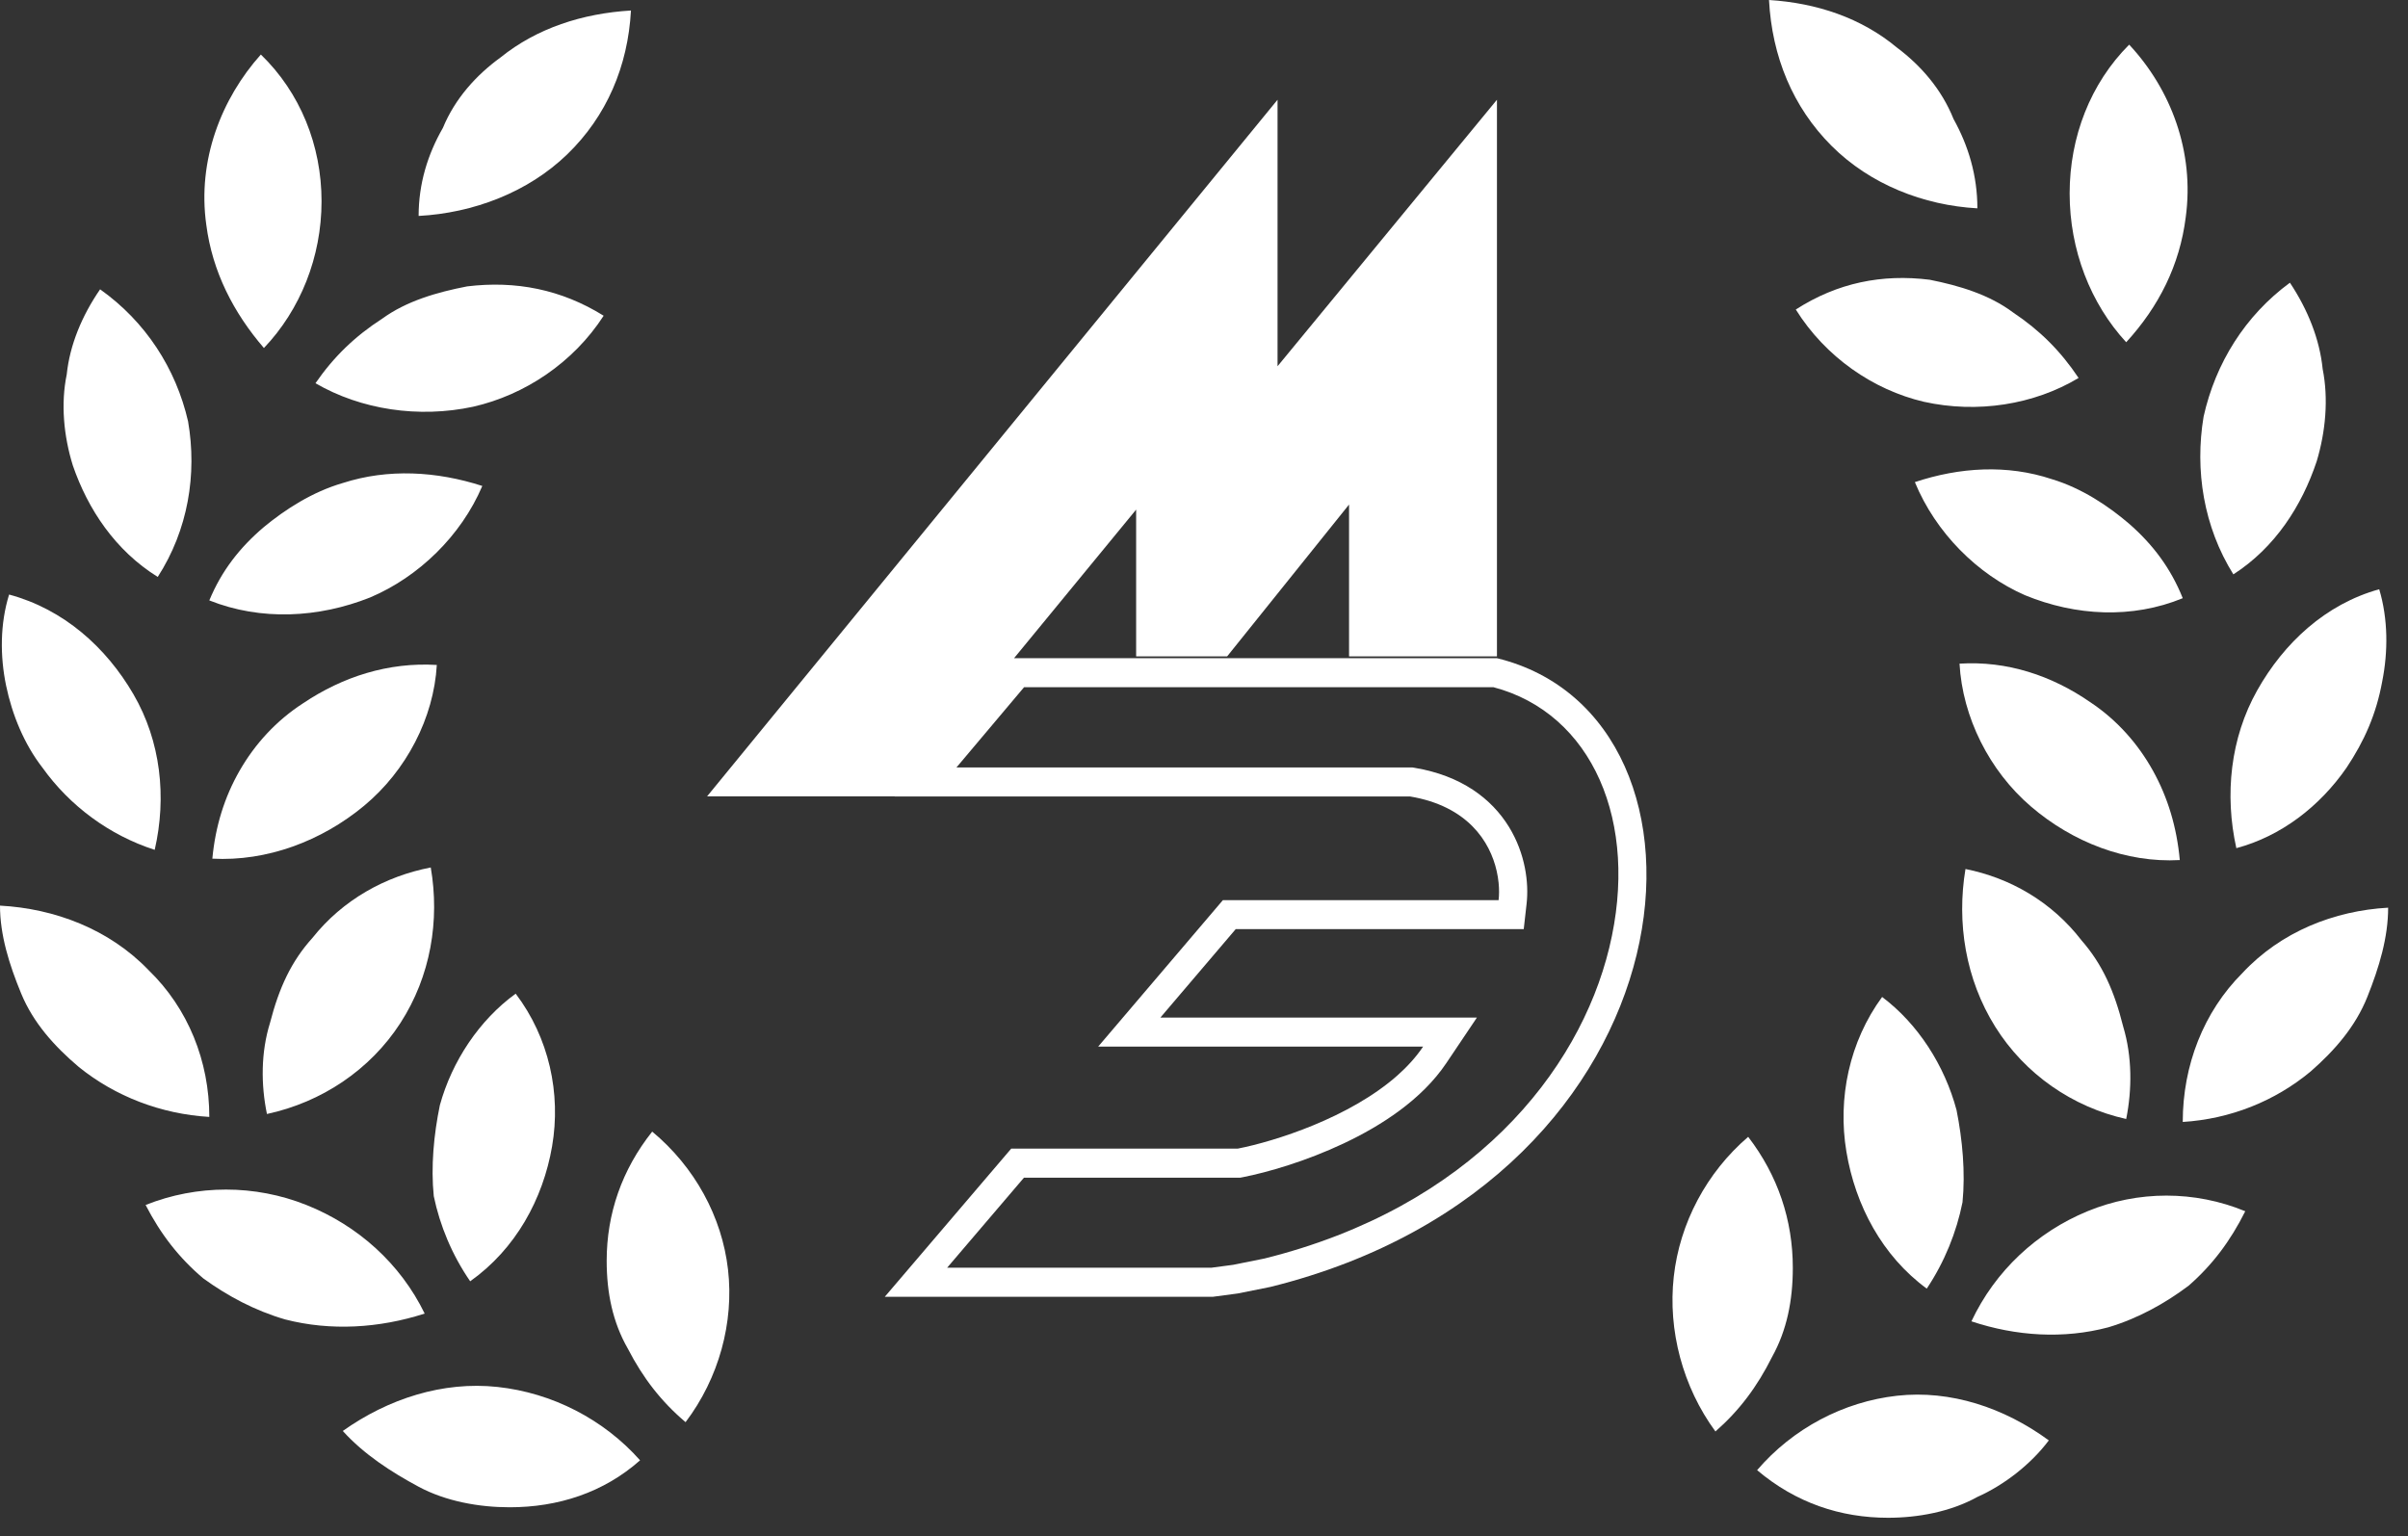 <svg width="105" height="67" viewBox="0 0 105 67" fill="none" xmlns="http://www.w3.org/2000/svg">
<rect x="0" y="0" width="105" height="67" fill="#333333" stroke="none"/>
<path fill-rule="evenodd" clip-rule="evenodd" d="M30.832 34.732L55.707 4.35V15.973L65.274 4.35V28.626H58.825V22.005L53.51 28.626H49.541V22.226L44.217 28.706H65.275C75.865 31.29 74.22 51.46 55.399 56.126L53.968 56.413L52.895 56.556H38.582L44.093 50.096H53.968C55.585 49.78 58.84 48.751 60.924 46.912C61.361 46.526 61.746 46.104 62.054 45.646H47.885L53.324 39.258H65.346C65.371 39.041 65.374 38.783 65.346 38.502C65.33 38.339 65.303 38.167 65.263 37.992C64.972 36.697 63.99 35.155 61.482 34.736H39.012L39.015 34.732H30.832ZM61.581 33.47H41.707L44.654 29.972H65.125C69.417 31.105 71.502 35.838 70.173 41.329C68.853 46.778 64.122 52.652 55.137 54.888L53.771 55.163L52.815 55.29H41.299L44.65 51.362H54.084L54.198 51.34C55.263 51.131 56.938 50.65 58.592 49.868C60.22 49.1 61.992 47.965 63.066 46.366L64.4 44.38H50.598L53.882 40.523H66.442L66.568 39.404C66.667 38.523 66.521 37.237 65.795 36.059C65.038 34.831 63.718 33.827 61.679 33.486L61.581 33.47Z" fill="white"/>
<path fill-rule="evenodd" clip-rule="evenodd" d="M22.222 65.737C20.899 65.737 19.444 65.481 18.254 64.841C17.063 64.201 15.873 63.433 14.947 62.409C16.931 61.001 19.312 60.233 21.693 60.489C24.074 60.745 26.322 61.897 27.91 63.689C26.322 65.097 24.338 65.737 22.222 65.737ZM26.454 54.985C26.454 52.937 27.116 51.017 28.439 49.353C30.29 50.889 31.481 53.065 31.745 55.369C32.01 57.673 31.349 60.105 29.894 62.025C28.835 61.129 28.042 60.105 27.38 58.825C26.719 57.673 26.454 56.393 26.454 54.985ZM12.434 57.545C11.111 57.161 9.92 56.521 8.862 55.753C7.804 54.857 7.01 53.833 6.349 52.553C8.598 51.657 11.111 51.657 13.36 52.553C15.608 53.449 17.46 55.113 18.518 57.289C16.534 57.929 14.418 58.057 12.434 57.545ZM19.18 48.201C19.709 46.281 20.899 44.489 22.486 43.337C23.941 45.257 24.47 47.689 24.074 49.993C23.677 52.297 22.486 54.473 20.502 55.881C19.709 54.729 19.18 53.449 18.915 52.169C18.783 50.889 18.915 49.481 19.18 48.201ZM3.439 46.537C2.381 45.641 1.455 44.617 0.926 43.337C0.397 42.057 0 40.777 0 39.497C2.381 39.625 4.762 40.521 6.481 42.313C8.201 43.977 9.127 46.281 9.127 48.713C7.01 48.585 5.026 47.817 3.439 46.537ZM13.624 40.905C14.947 39.241 16.799 38.217 18.783 37.833C19.18 40.137 18.783 42.569 17.46 44.617C16.137 46.665 14.021 48.073 11.64 48.585C11.375 47.305 11.375 45.897 11.772 44.617C12.169 43.081 12.698 41.929 13.624 40.905ZM1.852 33.481C1.058 32.457 0.529 31.177 0.265 29.897C0 28.617 0 27.209 0.397 25.93C2.778 26.57 4.63 28.233 5.82 30.281C7.01 32.329 7.275 34.761 6.746 37.065C4.762 36.425 3.042 35.145 1.852 33.481ZM13.227 30.665C14.947 29.513 16.931 28.873 19.047 29.001C18.915 31.305 17.724 33.609 15.873 35.145C14.021 36.681 11.64 37.577 9.259 37.449C9.391 36.041 9.788 34.761 10.45 33.609C11.111 32.457 12.037 31.433 13.227 30.665ZM3.175 20.298C2.778 19.018 2.645 17.61 2.91 16.33C3.042 15.05 3.571 13.77 4.365 12.618C6.349 14.026 7.672 16.074 8.201 18.378C8.598 20.682 8.201 23.113 6.878 25.162C5.026 24.009 3.836 22.218 3.175 20.298ZM14.947 21.066C16.931 20.426 19.047 20.554 21.031 21.194C20.105 23.369 18.254 25.162 16.137 26.058C13.889 26.953 11.375 27.081 9.127 26.186C9.656 24.905 10.45 23.881 11.508 22.985C12.434 22.218 13.624 21.45 14.947 21.066ZM8.995 9.802C8.598 6.986 9.656 4.298 11.375 2.378C13.095 4.042 14.021 6.346 14.021 8.778C14.021 11.21 13.095 13.514 11.508 15.178C10.185 13.642 9.259 11.85 8.995 9.802ZM20.37 12.49C22.486 12.234 24.47 12.618 26.322 13.77C25 15.818 22.883 17.226 20.634 17.738C18.254 18.25 15.74 17.866 13.756 16.714C14.55 15.562 15.476 14.666 16.666 13.898C17.724 13.13 19.047 12.746 20.37 12.49ZM21.825 2.506C23.412 1.226 25.396 0.586 27.513 0.458C27.38 2.89 26.454 5.066 24.735 6.73C23.015 8.394 20.634 9.29 18.254 9.418C18.254 8.01 18.65 6.73 19.312 5.578C19.841 4.298 20.767 3.274 21.825 2.506Z" fill="white"/>
<path fill-rule="evenodd" clip-rule="evenodd" d="M82.329 66.195C83.627 66.195 85.055 65.935 86.223 65.286C87.391 64.767 88.559 63.859 89.338 62.82C87.391 61.392 85.055 60.614 82.718 60.873C80.382 61.133 78.175 62.301 76.618 64.118C78.305 65.546 80.252 66.195 82.329 66.195ZM78.175 55.292C78.175 53.215 77.526 51.269 76.229 49.581C74.412 51.139 73.243 53.345 72.984 55.681C72.724 58.018 73.373 60.484 74.801 62.431C75.839 61.522 76.618 60.484 77.267 59.186C77.916 58.018 78.175 56.72 78.175 55.292ZM91.934 57.888C93.232 57.499 94.4 56.85 95.438 56.071C96.476 55.162 97.255 54.124 97.904 52.826C95.698 51.917 93.232 51.917 91.025 52.826C88.819 53.735 87.001 55.422 85.963 57.628C87.91 58.277 89.987 58.407 91.934 57.888ZM85.314 48.413C84.795 46.466 83.627 44.649 82.069 43.481C80.642 45.428 80.122 47.894 80.512 50.23C80.901 52.566 82.069 54.773 84.016 56.201C84.795 55.033 85.314 53.735 85.574 52.437C85.704 51.139 85.574 49.711 85.314 48.413ZM100.76 46.726C101.798 45.817 102.707 44.779 103.226 43.481C103.745 42.183 104.134 40.885 104.134 39.587C101.798 39.717 99.462 40.626 97.774 42.443C96.087 44.13 95.178 46.466 95.178 48.932C97.255 48.803 99.202 48.024 100.76 46.726ZM90.766 41.015C89.468 39.328 87.65 38.289 85.704 37.9C85.314 40.236 85.704 42.702 87.001 44.779C88.299 46.856 90.376 48.283 92.712 48.803C92.972 47.505 92.972 46.077 92.583 44.779C92.193 43.221 91.674 42.053 90.766 41.015ZM102.317 33.487C103.096 32.319 103.615 31.151 103.875 29.723C104.134 28.425 104.134 26.997 103.745 25.699C101.409 26.348 99.591 28.035 98.423 30.112C97.255 32.189 96.996 34.655 97.515 36.991C99.462 36.472 101.149 35.174 102.317 33.487ZM91.155 30.631C89.468 29.463 87.521 28.814 85.444 28.944C85.574 31.28 86.742 33.617 88.559 35.174C90.376 36.732 92.712 37.64 95.049 37.51C94.919 36.083 94.529 34.785 93.881 33.617C93.232 32.448 92.323 31.41 91.155 30.631ZM101.019 20.118C101.409 18.82 101.538 17.392 101.279 16.094C101.149 14.796 100.63 13.499 99.851 12.33C97.904 13.758 96.606 15.835 96.087 18.171C95.698 20.507 96.087 22.974 97.385 25.05C99.202 23.882 100.37 22.065 101.019 20.118ZM89.468 20.897C87.521 20.248 85.444 20.378 83.497 21.027C84.406 23.233 86.223 25.05 88.299 25.959C90.506 26.867 92.972 26.997 95.178 26.089C94.659 24.791 93.881 23.752 92.842 22.844C91.934 22.065 90.766 21.286 89.468 20.897ZM95.308 9.475C95.698 6.619 94.659 3.894 92.842 1.947C91.155 3.634 90.246 5.971 90.246 8.437C90.246 10.903 91.155 13.239 92.712 14.926C94.14 13.369 95.049 11.552 95.308 9.475ZM84.146 12.201C82.069 11.941 80.122 12.33 78.305 13.499C79.603 15.575 81.68 17.003 83.886 17.522C86.223 18.041 88.689 17.652 90.636 16.484C89.857 15.316 88.948 14.407 87.78 13.628C86.742 12.85 85.444 12.46 84.146 12.201ZM82.718 2.077C81.161 0.779 79.214 0.13 77.137 0C77.267 2.466 78.175 4.673 79.863 6.36C81.55 8.047 83.886 8.956 86.223 9.086C86.223 7.658 85.833 6.36 85.184 5.192C84.665 3.894 83.757 2.855 82.718 2.077Z" fill="white"/>
</svg>
